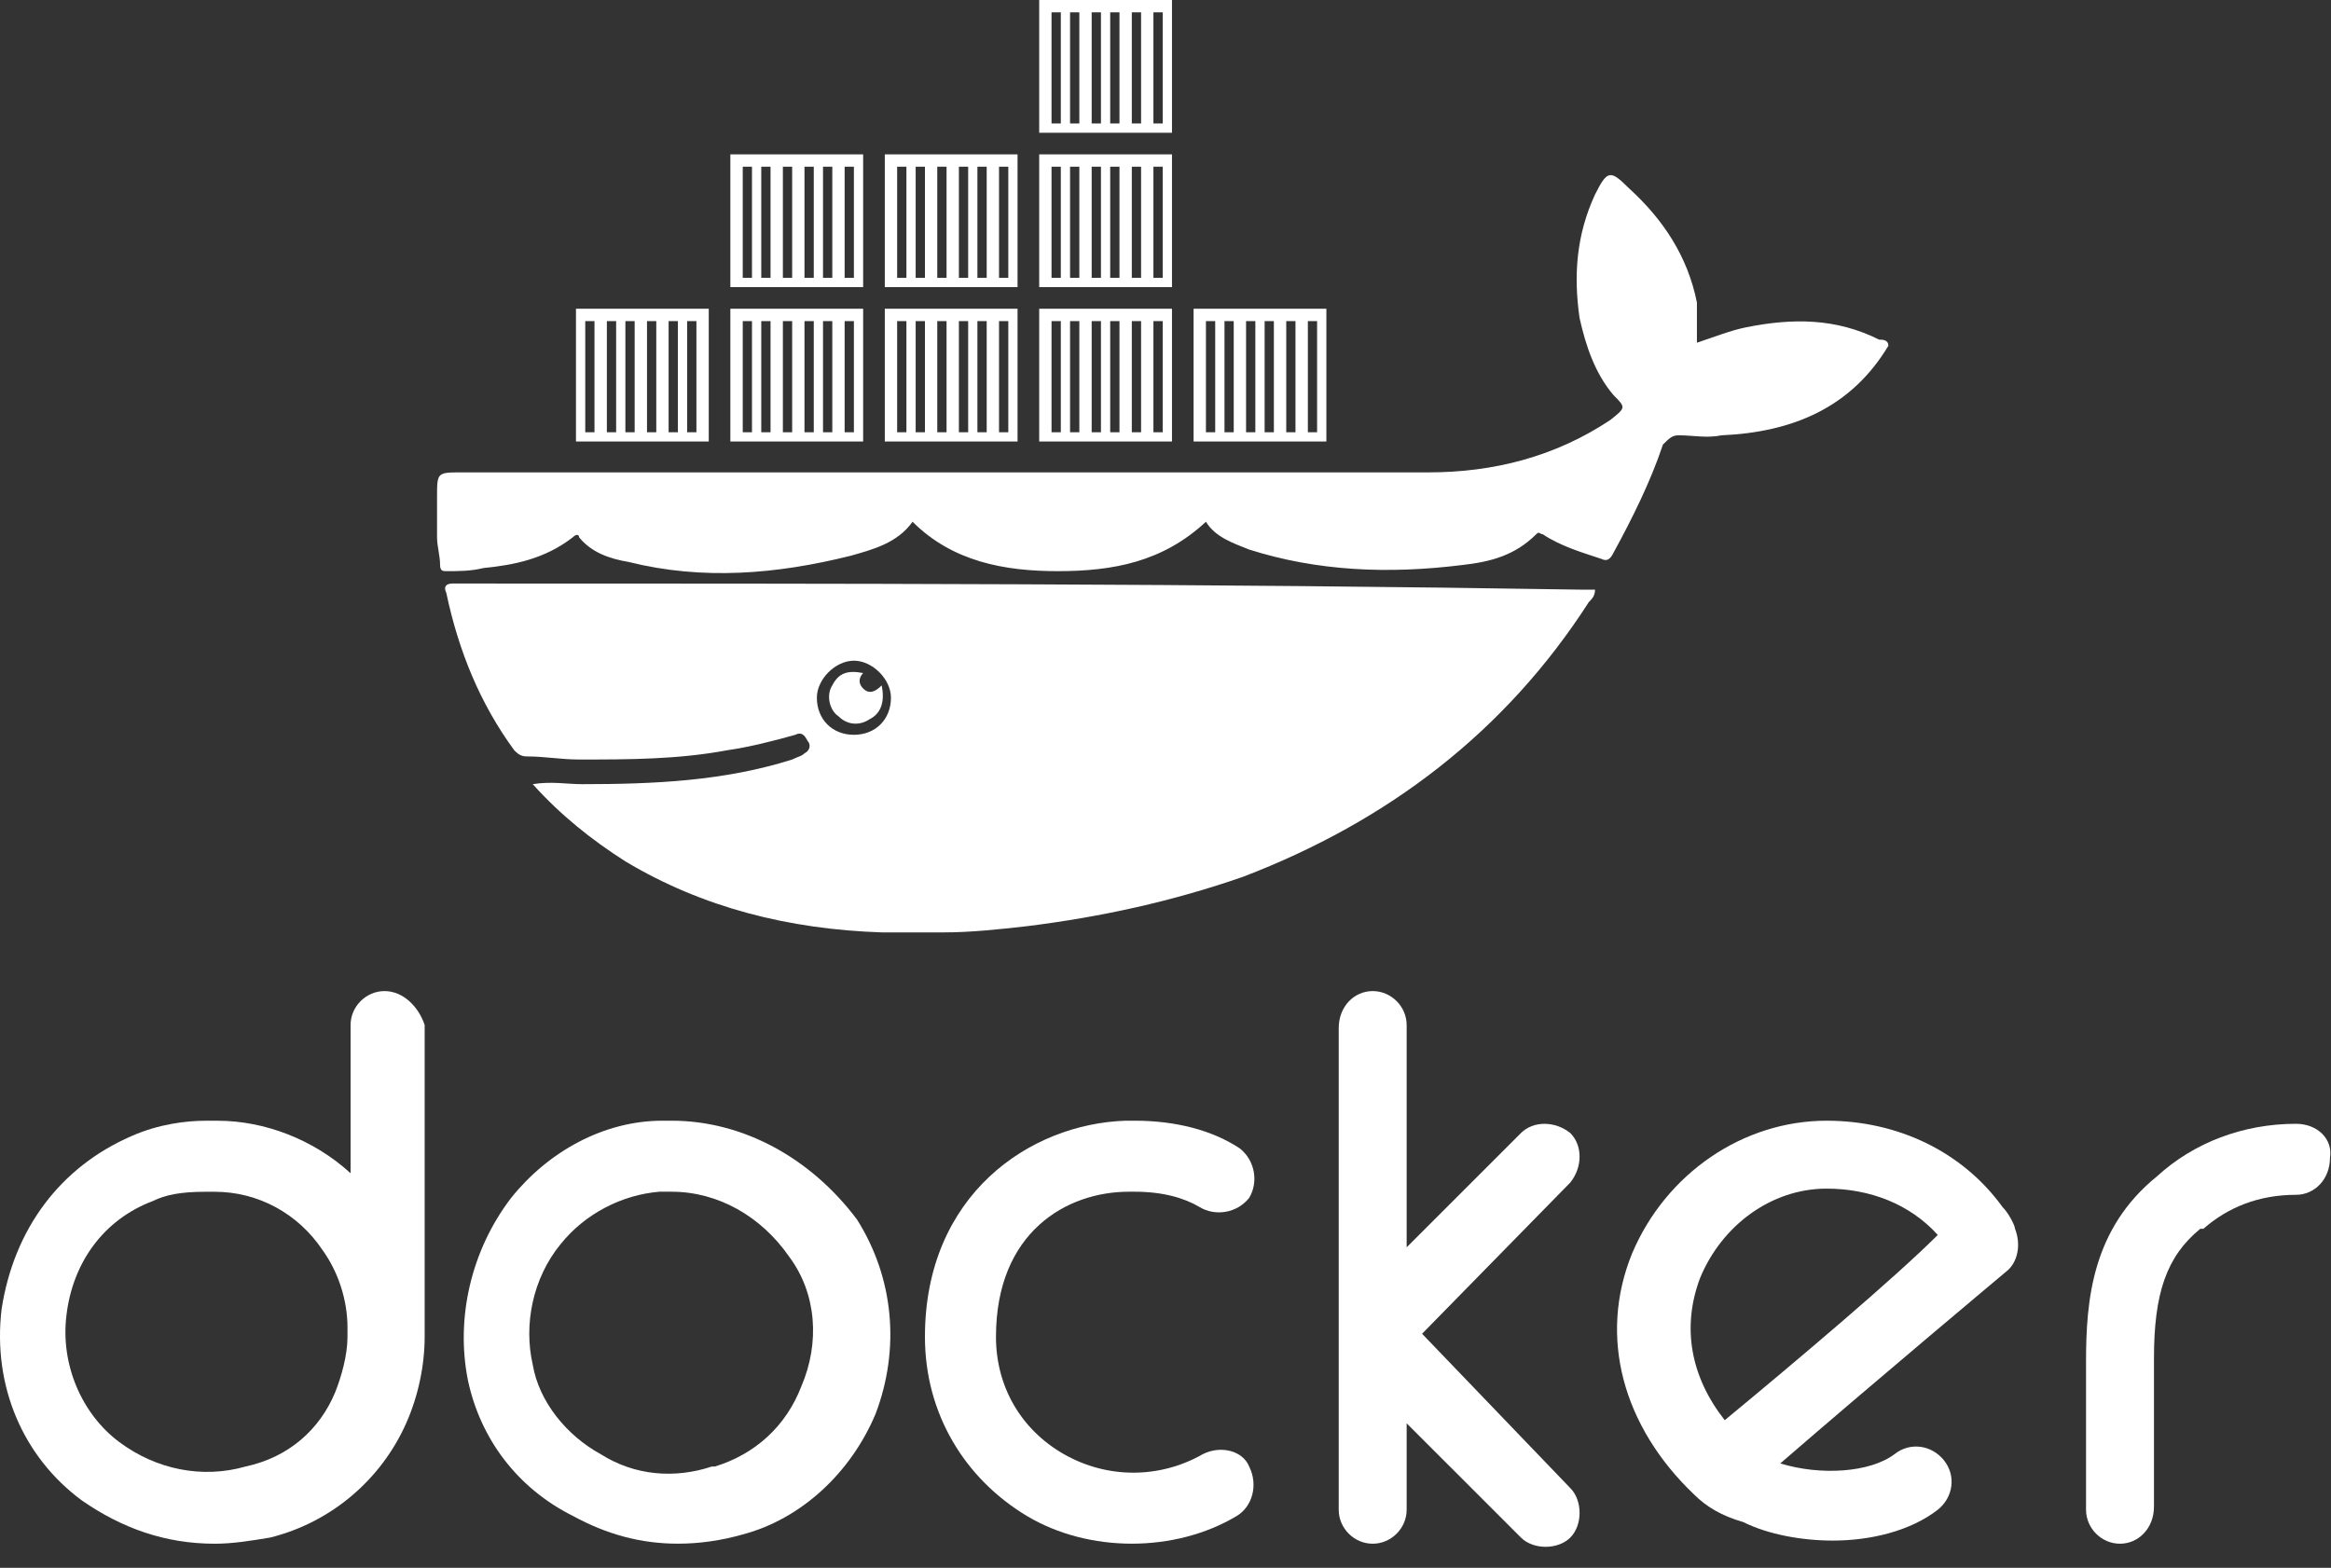 <svg width="55" height="37" viewBox="0 0 55 37" fill="none" xmlns="http://www.w3.org/2000/svg">
<rect x="0" y="0" width="55" height="37" fill="#333333" stroke="none"/>
<path d="M9.073 23.389C8.636 23.389 8.272 23.753 8.272 24.19V27.688C7.397 26.886 6.232 26.449 5.139 26.449C5.066 26.449 4.92 26.449 4.847 26.449C4.41 26.449 3.754 26.522 3.098 26.813C1.423 27.542 0.33 28.999 0.038 30.893C-0.18 32.715 0.548 34.391 1.933 35.411C2.88 36.067 3.9 36.431 5.066 36.431C5.503 36.431 5.94 36.358 6.377 36.285C7.834 35.921 9 34.901 9.583 33.589C9.875 32.934 10.02 32.205 10.02 31.549C10.02 31.476 10.02 31.403 10.02 31.331V24.19C9.875 23.753 9.51 23.389 9.073 23.389ZM8.199 31.549C8.199 31.986 8.053 32.496 7.907 32.861C7.543 33.735 6.814 34.391 5.794 34.609C4.774 34.901 3.681 34.682 2.807 34.026C1.933 33.371 1.423 32.205 1.568 31.039C1.714 29.8 2.443 28.78 3.609 28.343C3.9 28.198 4.264 28.125 4.847 28.125C4.92 28.125 4.92 28.125 4.993 28.125C4.993 28.125 4.993 28.125 5.066 28.125C6.086 28.125 7.033 28.635 7.616 29.509C7.98 30.019 8.199 30.675 8.199 31.331V31.549Z" fill="white"/>
<path d="M28.381 34.317C27.361 34.9 26.123 34.9 25.102 34.317C24.082 33.734 23.5 32.714 23.5 31.549C23.5 29.071 25.175 28.124 26.633 28.124C26.705 28.124 26.778 28.124 26.778 28.124C27.434 28.124 27.944 28.27 28.308 28.488C28.673 28.707 29.183 28.634 29.474 28.27C29.693 27.905 29.62 27.395 29.256 27.104C28.6 26.667 27.726 26.448 26.778 26.448C26.705 26.448 26.633 26.448 26.56 26.448C24.301 26.521 21.824 28.197 21.824 31.549C21.824 33.37 22.771 34.9 24.228 35.775C24.957 36.212 25.831 36.43 26.705 36.43C27.58 36.43 28.454 36.212 29.183 35.775C29.547 35.556 29.693 35.046 29.474 34.609C29.328 34.244 28.818 34.099 28.381 34.317Z" fill="white"/>
<path d="M54.174 26.521C52.936 26.521 51.77 26.959 50.895 27.76C49.365 28.999 49.22 30.675 49.22 32.132V35.629C49.22 36.066 49.584 36.431 50.021 36.431C50.458 36.431 50.823 36.066 50.823 35.556V32.059C50.823 30.529 51.114 29.654 51.916 28.999C51.916 28.999 51.916 28.999 51.989 28.999C52.571 28.489 53.3 28.197 54.174 28.197C54.611 28.197 54.976 27.833 54.976 27.323C55.049 26.886 54.684 26.521 54.174 26.521Z" fill="white"/>
<path d="M15.849 26.448C15.776 26.448 15.703 26.448 15.703 26.448H15.63C14.246 26.448 12.934 27.177 12.06 28.27C11.113 29.508 10.749 31.111 11.04 32.569C11.332 33.953 12.206 35.119 13.517 35.775C14.319 36.212 15.12 36.43 15.995 36.43C16.505 36.43 17.015 36.357 17.525 36.212C18.909 35.847 20.075 34.754 20.658 33.37C21.241 31.84 21.095 30.164 20.221 28.78C19.128 27.323 17.525 26.448 15.849 26.448ZM18.909 32.714C18.545 33.661 17.816 34.317 16.869 34.609H16.796C15.922 34.9 14.975 34.827 14.173 34.317C13.372 33.88 12.716 33.079 12.57 32.204C12.352 31.257 12.57 30.164 13.226 29.363C13.809 28.634 14.683 28.197 15.557 28.124C15.63 28.124 15.703 28.124 15.703 28.124H15.776H15.849C16.942 28.124 17.962 28.707 18.618 29.654C19.273 30.529 19.346 31.694 18.909 32.714Z" fill="white"/>
<path d="M33.554 31.476L37.052 27.906C37.343 27.542 37.343 27.032 37.052 26.74C36.688 26.449 36.177 26.449 35.886 26.74L33.19 29.436V24.19C33.19 23.753 32.826 23.389 32.389 23.389C31.951 23.389 31.587 23.753 31.587 24.263V31.549V35.629C31.587 36.067 31.951 36.431 32.389 36.431C32.826 36.431 33.19 36.067 33.19 35.629V33.589L35.886 36.285C36.032 36.431 36.25 36.504 36.469 36.504C36.688 36.504 36.906 36.431 37.052 36.285C37.343 35.994 37.343 35.411 37.052 35.119L33.554 31.476Z" fill="white"/>
<path d="M47.252 28.488C46.305 27.177 44.775 26.448 43.099 26.448C41.132 26.448 39.31 27.687 38.509 29.581C37.708 31.549 38.29 33.661 39.966 35.264C40.258 35.556 40.622 35.775 41.132 35.92C41.715 36.212 42.516 36.357 43.245 36.357C44.119 36.357 45.066 36.139 45.722 35.629C46.087 35.337 46.16 34.827 45.868 34.463C45.577 34.099 45.066 34.026 44.702 34.317C44.119 34.755 42.953 34.827 42.006 34.536C44.192 32.642 47.325 30.018 47.325 30.018C47.617 29.8 47.69 29.363 47.544 28.998C47.544 28.925 47.398 28.634 47.252 28.488ZM40.695 33.516C39.893 32.496 39.675 31.33 40.112 30.164C40.622 28.925 41.788 28.051 43.099 28.051C44.119 28.051 45.066 28.416 45.722 29.144C44.702 30.164 42.371 32.131 40.695 33.516Z" fill="white"/>
<path d="M27.653 0H24.52V3.133H27.653V0ZM25.03 2.914H24.811V0.291H25.03V2.914ZM25.467 2.914H25.248V0.291H25.467V2.914ZM25.977 2.914H25.758V0.291H25.977V2.914ZM26.414 2.914H26.195V0.291H26.414V2.914ZM26.924 2.914H26.705V0.291H26.924V2.914ZM27.434 2.914H27.215V0.291H27.434V2.914Z" fill="white"/>
<path d="M16.723 7.286H13.59V10.419H16.723V7.286ZM14.027 10.201H13.809V7.578H14.027V10.201ZM14.538 10.201H14.319V7.578H14.538V10.201ZM14.975 10.201H14.756V7.578H14.975V10.201ZM15.485 10.201H15.266V7.578H15.485V10.201ZM15.995 10.201H15.776V7.578H15.995V10.201ZM16.432 10.201H16.213V7.578H16.432V10.201Z" fill="white"/>
<path d="M20.366 3.643H17.233V6.776H20.366V3.643ZM17.743 6.557H17.525V3.934H17.743V6.557ZM18.181 6.557H17.962V3.934H18.181V6.557ZM18.691 6.557H18.472V3.934H18.691V6.557ZM19.201 6.557H18.982V3.934H19.201V6.557ZM19.638 6.557H19.419V3.934H19.638V6.557ZM20.148 6.557H19.929V3.934H20.148V6.557Z" fill="white"/>
<path d="M20.366 7.286H17.233V10.419H20.366V7.286ZM17.743 10.201H17.525V7.578H17.743V10.201ZM18.181 10.201H17.962V7.578H18.181V10.201ZM18.691 10.201H18.472V7.578H18.691V10.201ZM19.201 10.201H18.982V7.578H19.201V10.201ZM19.638 10.201H19.419V7.578H19.638V10.201ZM20.148 10.201H19.929V7.578H20.148V10.201Z" fill="white"/>
<path d="M24.009 7.286H20.877V10.419H24.009V7.286ZM21.387 10.201H21.168V7.578H21.387V10.201ZM21.824 10.201H21.605V7.578H21.824V10.201ZM22.334 10.201H22.115V7.578H22.334V10.201ZM22.844 10.201H22.625V7.578H22.844V10.201ZM23.281 10.201H23.062V7.578H23.281V10.201ZM23.791 10.201H23.572V7.578H23.791V10.201Z" fill="white"/>
<path d="M24.009 3.643H20.877V6.776H24.009V3.643ZM21.387 6.557H21.168V3.934H21.387V6.557ZM21.824 6.557H21.605V3.934H21.824V6.557ZM22.334 6.557H22.115V3.934H22.334V6.557ZM22.844 6.557H22.625V3.934H22.844V6.557ZM23.281 6.557H23.062V3.934H23.281V6.557ZM23.791 6.557H23.572V3.934H23.791V6.557Z" fill="white"/>
<path d="M27.653 3.643H24.52V6.776H27.653V3.643ZM25.03 6.557H24.811V3.934H25.03V6.557ZM25.467 6.557H25.248V3.934H25.467V6.557ZM25.977 6.557H25.758V3.934H25.977V6.557ZM26.414 6.557H26.195V3.934H26.414V6.557ZM26.924 6.557H26.705V3.934H26.924V6.557ZM27.434 6.557H27.215V3.934H27.434V6.557Z" fill="white"/>
<path d="M27.653 7.286H24.52V10.419H27.653V7.286ZM25.03 10.201H24.811V7.578H25.03V10.201ZM25.467 10.201H25.248V7.578H25.467V10.201ZM25.977 10.201H25.758V7.578H25.977V10.201ZM26.414 10.201H26.195V7.578H26.414V10.201ZM26.924 10.201H26.705V7.578H26.924V10.201ZM27.434 10.201H27.215V7.578H27.434V10.201Z" fill="white"/>
<path d="M31.296 7.286H28.163V10.419H31.296V7.286ZM28.673 10.201H28.454V7.578H28.673V10.201ZM29.11 10.201H28.892V7.578H29.11V10.201ZM29.62 10.201H29.401V7.578H29.62V10.201ZM30.057 10.201H29.839V7.578H30.057V10.201ZM30.567 10.201H30.349V7.578H30.567V10.201ZM31.077 10.201H30.859V7.578H31.077V10.201Z" fill="white"/>
<path d="M39.602 10.273C39.966 10.273 40.258 10.346 40.622 10.273C42.298 10.2 43.682 9.618 44.556 8.16C44.556 8.015 44.411 8.015 44.338 8.015C43.318 7.505 42.298 7.505 41.205 7.723C40.84 7.796 40.476 7.942 40.039 8.088C40.039 7.723 40.039 7.432 40.039 7.14C39.821 6.047 39.238 5.173 38.436 4.444C37.999 4.007 37.926 4.007 37.635 4.59C37.197 5.537 37.124 6.485 37.27 7.505C37.416 8.16 37.635 8.816 38.072 9.326C38.363 9.618 38.363 9.618 37.999 9.909C36.687 10.783 35.23 11.148 33.7 11.148C26.122 11.148 18.472 11.148 10.895 11.148C10.312 11.148 10.312 11.148 10.312 11.731C10.312 12.022 10.312 12.386 10.312 12.678C10.312 12.896 10.384 13.115 10.384 13.334C10.384 13.479 10.457 13.479 10.53 13.479C10.822 13.479 11.113 13.479 11.404 13.406C12.133 13.334 12.862 13.188 13.517 12.678C13.59 12.605 13.663 12.605 13.663 12.678C13.955 13.042 14.392 13.188 14.829 13.261C16.578 13.698 18.326 13.552 20.075 13.115C20.585 12.969 21.168 12.823 21.532 12.313C22.479 13.261 23.718 13.479 24.957 13.479C26.268 13.479 27.434 13.261 28.454 12.313C28.673 12.678 29.11 12.823 29.474 12.969C31.077 13.479 32.753 13.552 34.502 13.334C35.157 13.261 35.74 13.115 36.25 12.605C36.323 12.532 36.323 12.605 36.396 12.605C36.833 12.896 37.343 13.042 37.78 13.188C37.926 13.261 37.999 13.188 38.072 13.042C38.509 12.241 38.946 11.366 39.237 10.492C39.383 10.346 39.456 10.273 39.602 10.273Z" fill="white"/>
<path d="M10.822 13.771C10.749 13.771 10.749 13.771 10.676 13.771C10.53 13.771 10.457 13.843 10.53 13.989C10.822 15.373 11.332 16.612 12.133 17.705C12.206 17.778 12.279 17.851 12.425 17.851C12.862 17.851 13.226 17.924 13.663 17.924C14.829 17.924 15.995 17.924 17.161 17.705C17.671 17.632 18.254 17.486 18.764 17.341C18.909 17.268 18.982 17.341 19.055 17.486C19.128 17.559 19.128 17.705 18.982 17.778C18.909 17.851 18.837 17.851 18.691 17.924C17.088 18.434 15.412 18.506 13.736 18.506C13.372 18.506 13.008 18.434 12.57 18.506C13.226 19.235 13.955 19.818 14.756 20.328C16.578 21.421 18.618 21.931 20.804 22.004C21.314 22.004 21.751 22.004 22.261 22.004C22.917 22.004 23.573 21.931 24.228 21.858C25.977 21.64 27.653 21.275 29.329 20.692C32.753 19.381 35.522 17.268 37.489 14.208C37.562 14.135 37.635 14.062 37.635 13.916C37.562 13.916 37.489 13.916 37.343 13.916C28.527 13.771 19.711 13.771 10.822 13.771ZM20.148 17.341C19.638 17.341 19.274 16.976 19.274 16.466C19.274 16.029 19.711 15.592 20.148 15.592C20.585 15.592 21.022 16.029 21.022 16.466C21.022 16.976 20.658 17.341 20.148 17.341Z" fill="white"/>
<path d="M20.366 16.248C20.221 16.102 20.294 15.957 20.366 15.884C20.002 15.811 19.784 15.884 19.638 16.175C19.492 16.394 19.565 16.758 19.784 16.904C20.002 17.122 20.294 17.122 20.512 16.977C20.804 16.831 20.877 16.54 20.804 16.175C20.658 16.321 20.512 16.394 20.366 16.248Z" fill="white"/>
</svg>
